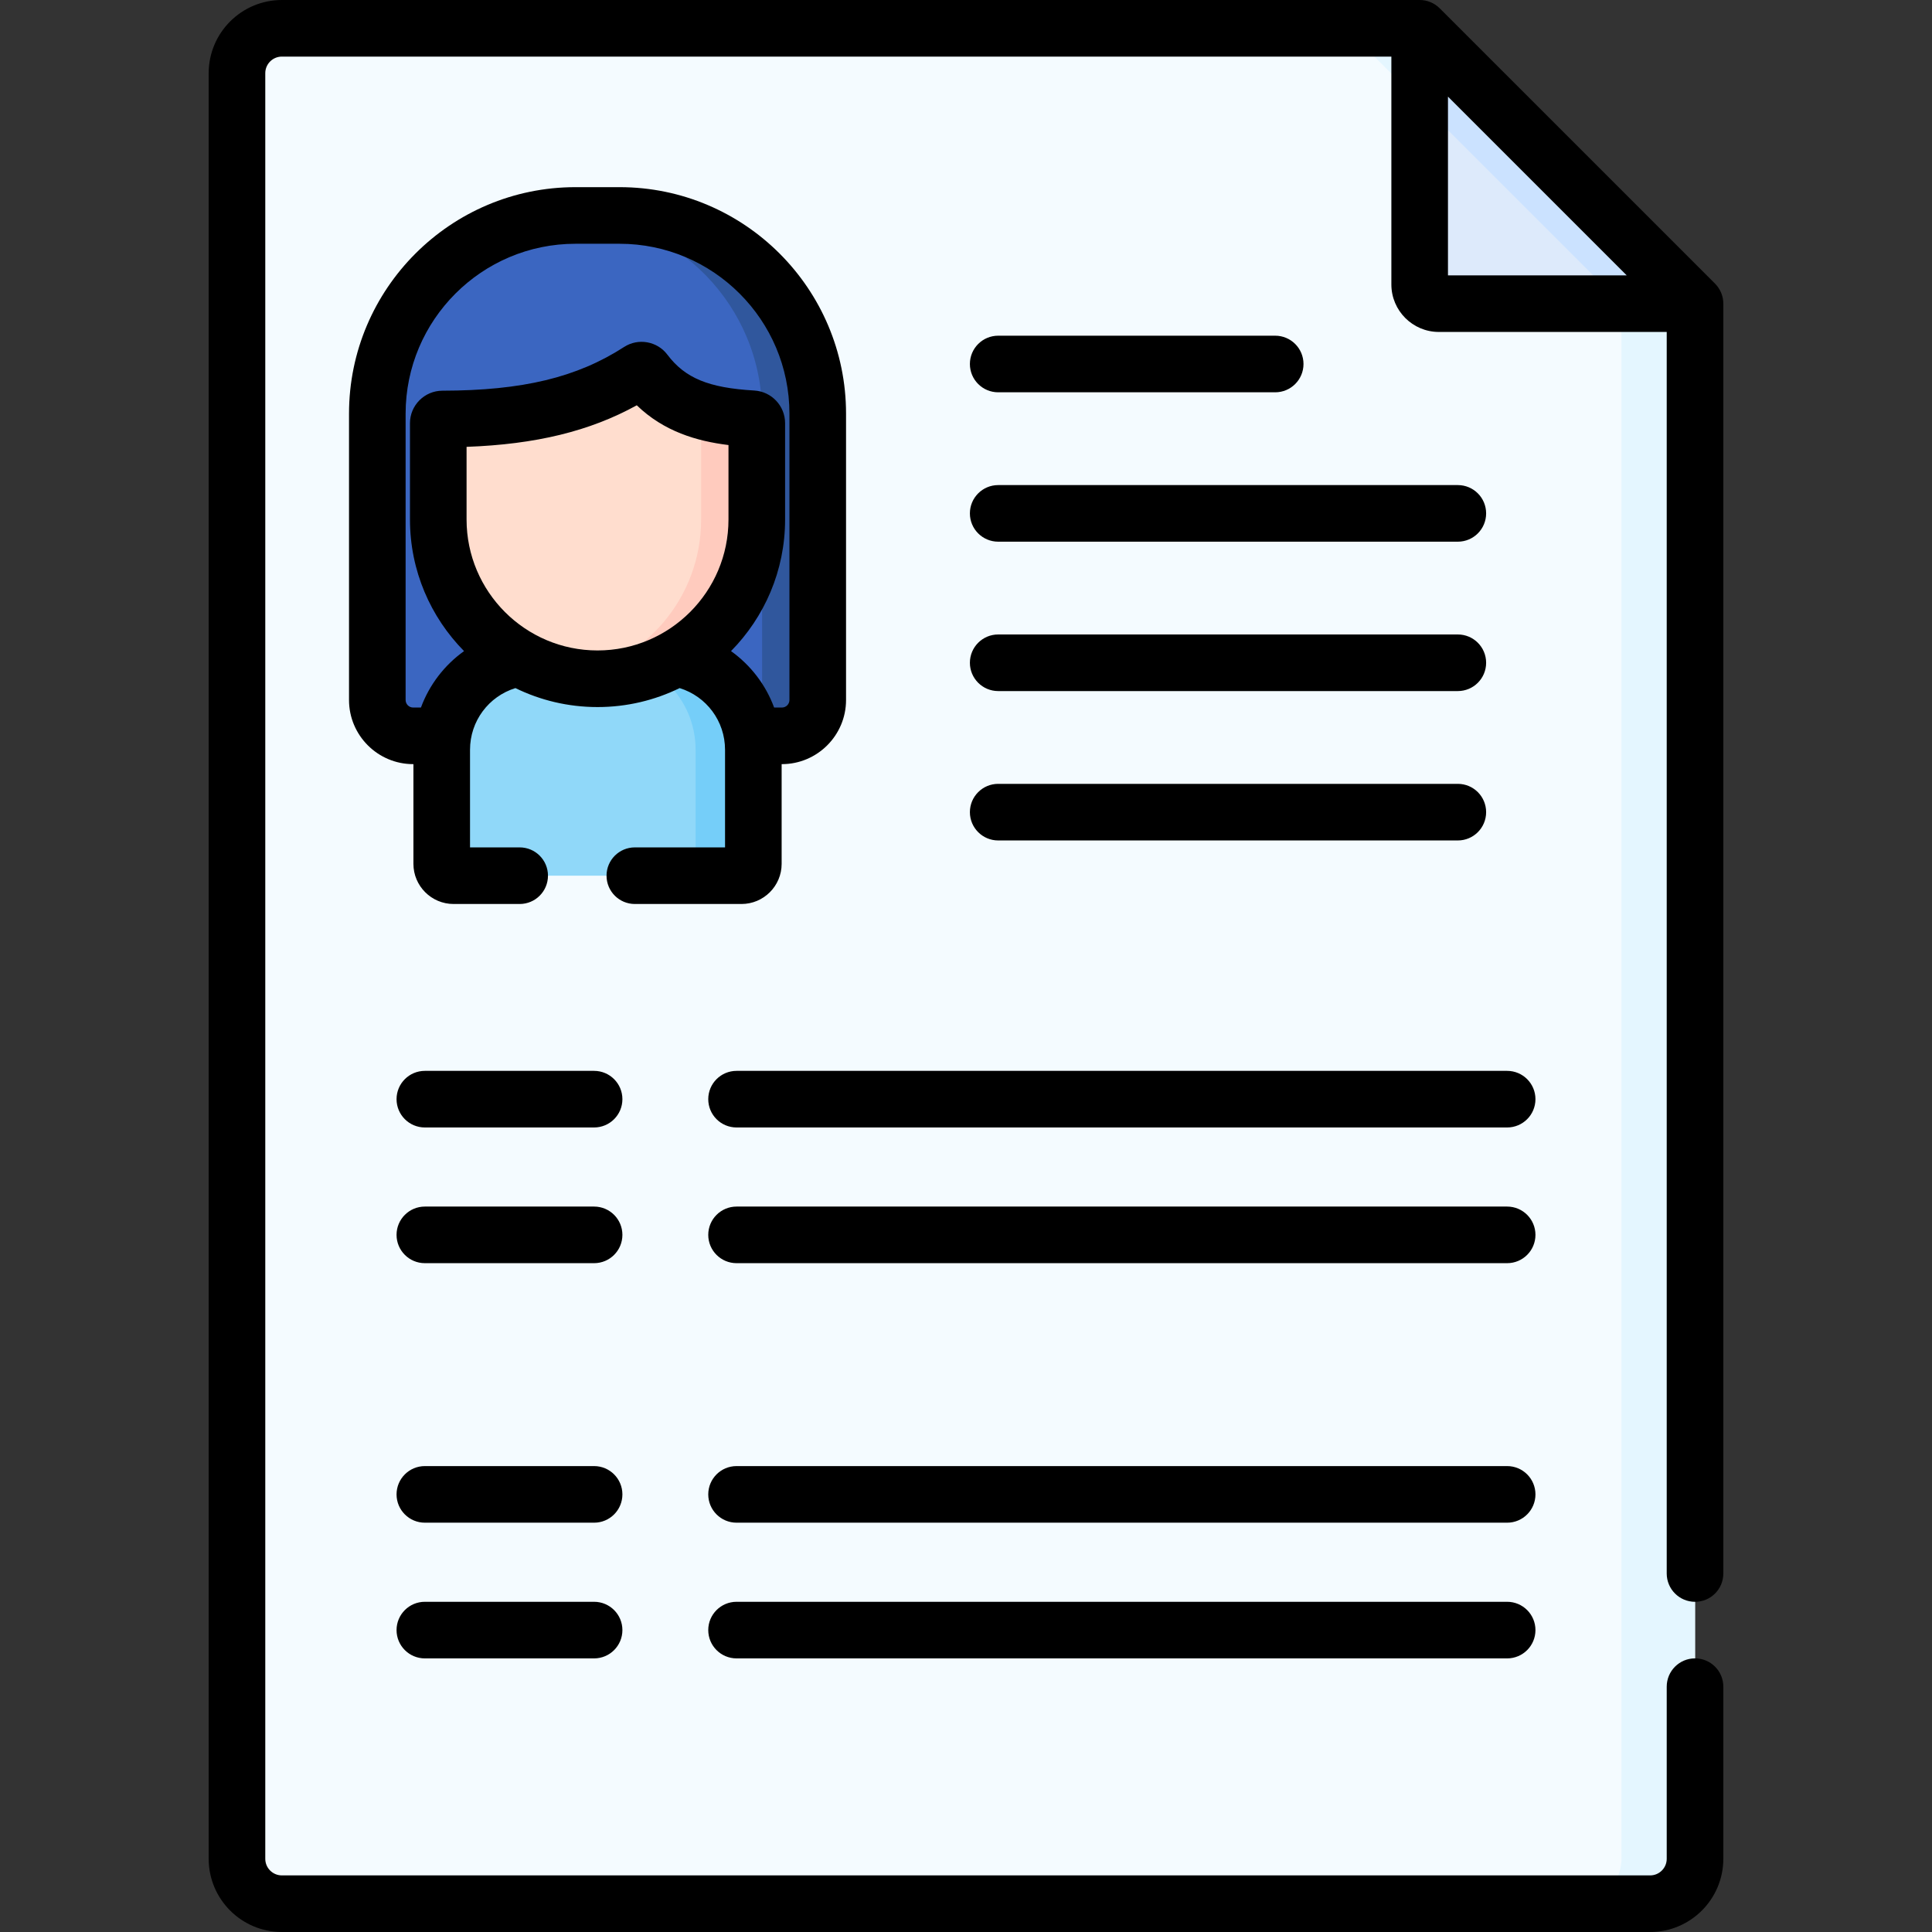 <svg id="Capa_1" enable-background="new 0 0 512 512" height="512" viewBox="0 0 512 512" width="512" xmlns="http://www.w3.org/2000/svg"><rect x="0" y="0" width="512" height="512" fill="#333333" stroke="none"/><g><path d="m376.227 7.5h-301.533c-6.569 0-11.893 5.325-11.893 11.893v473.213c0 6.569 5.325 11.893 11.893 11.893h362.611c6.569 0 11.893-5.325 11.893-11.893v-412.134z" fill="#f4fbff"/><path d="m376.227 7.5h-19.496l72.972 72.972v412.135c0 6.569-5.325 11.893-11.893 11.893h19.496c6.568 0 11.893-5.325 11.893-11.893v-412.135z" fill="#e4f6ff"/><path d="m376.227 7.5 72.972 72.972h-67.886c-2.809 0-5.086-2.277-5.086-5.086z" fill="#ddeafb"/><path d="m429.703 80.471h19.496l-72.972-72.971v19.496z" fill="#cbe2ff"/><path d="m207.213 195.005h-97.723c-5.245 0-9.497-4.252-9.497-9.497v-75.883c0-29.01 23.517-52.527 52.527-52.527h11.664c29.01 0 52.527 23.517 52.527 52.527v75.883c-.001 5.245-4.253 9.497-9.498 9.497z" fill="#3b66c1"/><path d="m164.183 57.099h-11.664c-.517 0-1.029.024-1.543.039 28.294.818 50.984 23.995 50.984 52.488v75.883c0 5.245-4.252 9.497-9.497 9.497h14.749c5.245 0 9.497-4.252 9.497-9.497v-75.883c.001-29.01-23.516-52.527-52.526-52.527z" fill="#30579d"/><path d="m175.001 174.059h-6.839-19.621-6.839c-13.609 0-24.642 11.033-24.642 24.642v30.229c0 1.733 1.405 3.138 3.138 3.138h76.306c1.733 0 3.138-1.405 3.138-3.138v-30.229c.001-13.609-11.032-24.642-24.641-24.642z" fill="#90d8f9"/><path d="m175.001 174.059h-15.299c13.609 0 24.642 11.033 24.642 24.642v30.228c0 1.733-1.405 3.138-3.138 3.138h15.299c1.733 0 3.138-1.405 3.138-3.138v-30.228c0-13.609-11.033-24.642-24.642-24.642z" fill="#75cef9"/><path d="m158.351 179.879c-23.31 0-42.206-18.896-42.206-42.206v-25.527c0-.613.498-1.108 1.111-1.109 19.534-.036 36.798-2.834 52.197-12.785.46-.297 1.075-.202 1.405.235 6.954 9.232 16.439 11.787 28.592 12.49.62.036 1.106.545 1.106 1.166v25.53c.001 23.31-18.895 42.206-42.205 42.206z" fill="#ffddce"/><path d="m199.451 110.978c-4.998-.289-9.538-.903-13.643-2.154v28.85c0 20.792-15.04 38.061-34.831 41.55 2.396.423 4.857.655 7.375.655 23.31 0 42.206-18.896 42.206-42.206v-25.53c-.001-.62-.487-1.129-1.107-1.165z" fill="#ffcbbe"/><g><path d="m157.443 283.791h-44.853c-4.143 0-7.5 3.357-7.5 7.5s3.357 7.5 7.5 7.5h44.853c4.143 0 7.5-3.357 7.5-7.5s-3.358-7.5-7.5-7.5z"/><path d="m399.41 283.791h-204.216c-4.143 0-7.5 3.357-7.5 7.5s3.357 7.5 7.5 7.5h204.216c4.143 0 7.5-3.357 7.5-7.5s-3.358-7.5-7.5-7.5z"/><path d="m157.443 319.754h-44.853c-4.143 0-7.5 3.357-7.5 7.5s3.357 7.5 7.5 7.5h44.853c4.143 0 7.5-3.357 7.5-7.5s-3.358-7.5-7.5-7.5z"/><path d="m399.41 319.754h-204.216c-4.143 0-7.5 3.357-7.5 7.5s3.357 7.5 7.5 7.5h204.216c4.143 0 7.5-3.357 7.5-7.5s-3.358-7.5-7.5-7.5z"/><path d="m157.443 388.528h-44.853c-4.143 0-7.5 3.357-7.5 7.5s3.357 7.5 7.5 7.5h44.853c4.143 0 7.5-3.357 7.5-7.5s-3.358-7.5-7.5-7.5z"/><path d="m399.41 388.528h-204.216c-4.143 0-7.5 3.357-7.5 7.5s3.357 7.5 7.5 7.5h204.216c4.143 0 7.5-3.357 7.5-7.5s-3.358-7.5-7.5-7.5z"/><path d="m157.443 424.491h-44.853c-4.143 0-7.5 3.357-7.5 7.5s3.357 7.5 7.5 7.5h44.853c4.143 0 7.5-3.357 7.5-7.5s-3.358-7.5-7.5-7.5z"/><path d="m399.41 424.491h-204.216c-4.143 0-7.5 3.357-7.5 7.5s3.357 7.5 7.5 7.5h204.216c4.143 0 7.5-3.357 7.5-7.5s-3.358-7.5-7.5-7.5z"/><path d="m196.504 239.567c5.866 0 10.639-4.772 10.639-10.638v-26.425h.07c9.372 0 16.997-7.625 16.997-16.997v-75.882c0-33.1-26.928-60.027-60.027-60.027h-11.664c-33.099 0-60.026 26.928-60.026 60.027v75.882c0 9.372 7.625 16.997 16.997 16.997h.07v26.425c0 5.865 4.772 10.638 10.639 10.638h17.519c4.143 0 7.5-3.357 7.5-7.5s-3.357-7.5-7.5-7.5h-13.158v-25.866c0-7.618 4.945-14.157 12.032-16.349 6.576 3.216 13.959 5.026 21.759 5.026s15.183-1.811 21.76-5.026c7.087 2.192 12.032 8.731 12.032 16.349v25.866h-23.906c-4.143 0-7.5 3.357-7.5 7.5s3.357 7.5 7.5 7.5zm-89.011-54.059v-75.882c0-24.828 20.199-45.027 45.026-45.027h11.664c24.828 0 45.027 20.199 45.027 45.027v75.882c0 1.102-.896 1.997-1.997 1.997h-2.062c-2.23-6.04-6.227-11.243-11.426-14.956 8.854-8.98 14.332-21.298 14.332-34.875v-25.53c0-4.585-3.589-8.387-8.17-8.653h-.003c-12.095-.7-18.337-3.278-23.032-9.511-2.681-3.563-7.722-4.453-11.468-2.025-12.506 8.081-26.902 11.545-48.15 11.583-4.735.015-8.588 3.877-8.588 8.609v25.527c0 13.577 5.477 25.895 14.332 34.875-5.199 3.713-9.196 8.917-11.426 14.956h-2.062c-1.102 0-1.997-.896-1.997-1.997zm16.153-47.834v-19.255c18.363-.665 32.667-4.153 45.106-11.013 7.192 6.949 15.903 9.503 24.305 10.537v19.73c0 19.137-15.569 34.705-34.706 34.705s-34.705-15.567-34.705-34.704z"/><path d="m264.532 103.963h73.408c4.143 0 7.5-3.357 7.5-7.5s-3.357-7.5-7.5-7.5h-73.408c-4.143 0-7.5 3.357-7.5 7.5s3.357 7.5 7.5 7.5z"/><path d="m264.532 143.552h121.808c4.143 0 7.5-3.357 7.5-7.5s-3.357-7.5-7.5-7.5h-121.808c-4.143 0-7.5 3.357-7.5 7.5s3.357 7.5 7.5 7.5z"/><path d="m264.532 183.141h121.808c4.143 0 7.5-3.357 7.5-7.5s-3.357-7.5-7.5-7.5h-121.808c-4.143 0-7.5 3.357-7.5 7.5s3.357 7.5 7.5 7.5z"/><path d="m264.532 222.729h121.808c4.143 0 7.5-3.357 7.5-7.5s-3.357-7.5-7.5-7.5h-121.808c-4.143 0-7.5 3.357-7.5 7.5s3.357 7.5 7.5 7.5z"/><path d="m449.199 424.498c4.143 0 7.5-3.357 7.5-7.5v-336.526c0-1.989-.79-3.896-2.196-5.304l-72.972-72.972c-1.407-1.406-3.315-2.196-5.304-2.196h-301.532c-10.694 0-19.394 8.699-19.394 19.393v473.214c0 10.693 8.7 19.394 19.394 19.394h362.61c10.693 0 19.394-8.7 19.394-19.394v-45.621c0-4.143-3.357-7.5-7.5-7.5s-7.5 3.357-7.5 7.5v45.621c0 2.423-1.971 4.394-4.394 4.394h-362.61c-2.423 0-4.394-1.971-4.394-4.394v-473.214c0-2.422 1.971-4.393 4.394-4.393h294.032v60.386c0 6.939 5.646 12.586 12.586 12.586h60.386v329.026c0 4.143 3.357 7.5 7.5 7.5zm-65.472-398.892 47.365 47.365h-47.365z"/></g></g></svg>